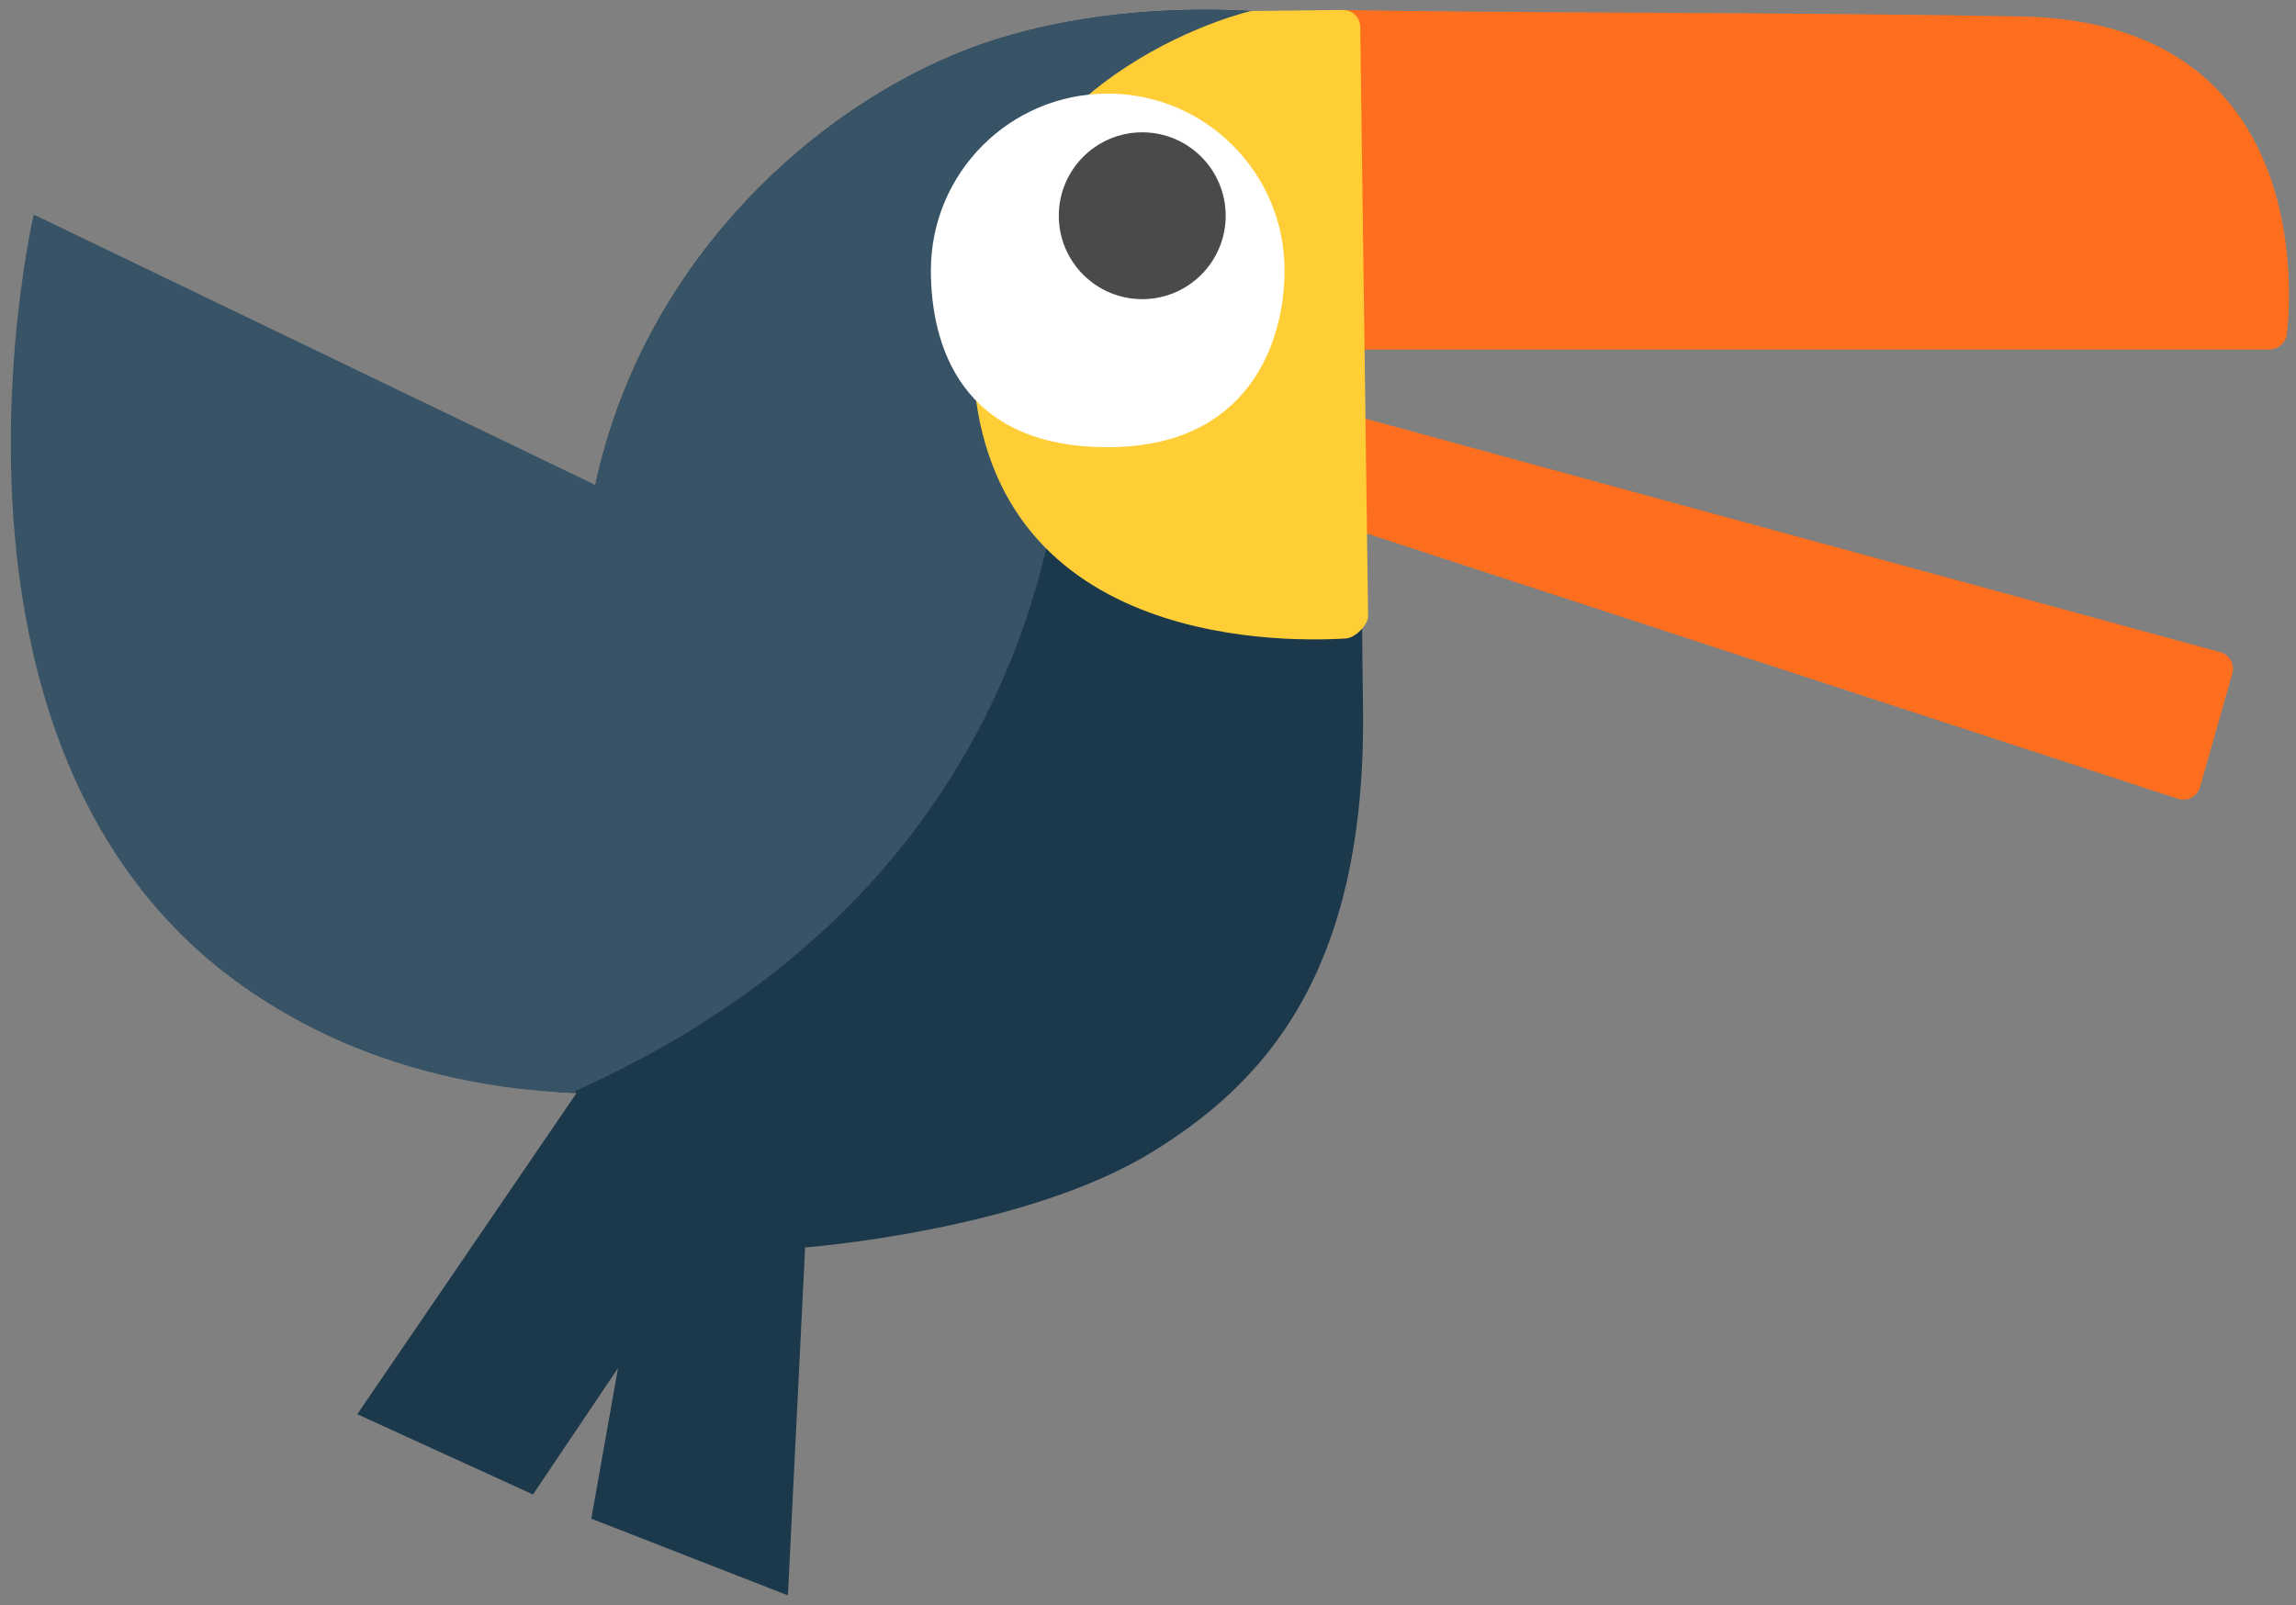 <svg width="133" height="93" viewBox="0 0 133 93" xmlns="http://www.w3.org/2000/svg" xmlns:xlink="http://www.w3.org/1999/xlink"><rect x="0" y="0" width="133" height="93" fill="#808080" stroke="none"/><title>toucan1</title><desc>Created with Sketch.</desc><defs><path id="a" d="M3.14.45l52.445 14.33c.55.133.88.698.725 1.244l-1.87 6.58c-.153.537-.716.845-1.25.685L1.616 6.42c-.51-.152-.81-.68-.683-1.197l.998-4.04C2.065.645 2.606.318 3.14.45"/><path id="c" d="M58.474 20.25c.484 0 .935-.39.992-.872.41-3.446.787-18.107-15.34-18.422C31.22.703 13.418.76 4.782.576c-.133-.002-.43.576-.68.294 0 0-1.328.012-2.332-.12C1.033.653.578 1.146.8 1.857L4.625 20.25"/></defs><g fill="none" fill-rule="evenodd"><g transform="translate(73 23)"><mask id="b"><use xlink:href="#a"/></mask><use fill="#FD6E1E" xlink:href="#a"/><path d="M4-1l16.96 3.734-5.097 10.6L4 13V-1z" fill="#EDB81A" mask="url(#b)"/><path d="M20.623 3.3l-5.437 11.17 18.337 7.832L41.34 6.034 20.622 3.3z" fill="#FFCE36" mask="url(#b)"/><path d="M39.623 9.3l-5.437 11.17 18.337 7.832 7.816-16.268L39.62 9.3z" fill="#EDB81A" mask="url(#b)"/></g><path d="M1.167 27.167c0 35.674 32.234 36.16 32.234 36.16L20.695 81.94l10.178 4.65 4.928-7.324-1.55 8.726 11.39 4.443.997-20.157s12.688-.968 20.09-5.523c6.328-3.893 12.437-10.21 12.226-25.748-.21-15.538.005-38.03.005-38.03L74.14.777S63.883-.506 55.103 3.237C46.322 6.976 37.115 15.72 34.47 28.18L3.28 13.102c-.526-.254-1.153-.013-1.365.53" fill="#1C394B"/><path d="M112.96.577H79.624" fill="#fff"/><g transform="translate(73)"><mask id="d"><use xlink:href="#c"/></mask><use fill="#FD6E1E" xlink:href="#c"/><path fill="#EEB91A" mask="url(#d)" d="M4-2h18v24H4z"/><path fill="#FFCE36" mask="url(#d)" d="M22-2h18v24H22z"/><path fill="#EDB81A" mask="url(#d)" d="M40-2h20v24H40z"/></g><path d="M74.138.778S63.882-.507 55.102 3.235C46.322 6.977 37.115 15.72 34.47 28.182L3.28 13.102c-.526-.254-1.352.397-1.564.94L1.112 26.82c0 3.575.224 6.864.806 9.767.412 1.617 1.34 4.537 1.79 6.142 6.785 19.87 26.732 20.46 29.39 20.584 33.05-14.662 28.57-45.982 28.57-45.982l15-9.666c-2.555 2.093-.17-4.5-.17-4.5L74.14.776l2.17 17.86" fill="#375365"/><path d="M77.783.577l-5.21.06c-.078.002-.15.01-.225.03-1.413.358-16.015 4.43-16.015 19.416 0 17.182 17.376 17.17 21.637 16.91.527-.033 1.282-.777 1.28-1.305l-.455-34.114c-.002-.556-.456-1.004-1.012-.997" fill="#FFCE36"/><path d="M74.41 15.667c0-5.658-4.586-10.244-10.243-10.244-5.658 0-10.244 4.586-10.244 10.244 0 4.333 1.744 10.243 10.244 10.243 8.166 0 10.243-6.077 10.243-10.243" fill="#fff"/><path d="M71 12.5c0-2.67-2.164-4.833-4.833-4.833-2.67 0-4.834 2.164-4.834 4.833 0 2.67 2.164 4.833 4.834 4.833 2.67 0 4.833-2.164 4.833-4.833l-3.752 1.514" fill="#4A4A4A"/><path d="M34.66 28.185L1.953 12.43S-9.223 60.32 33.307 63.343c.584-33.058 1.353-35.157 1.353-35.157z" fill="#375365"/></g></svg>